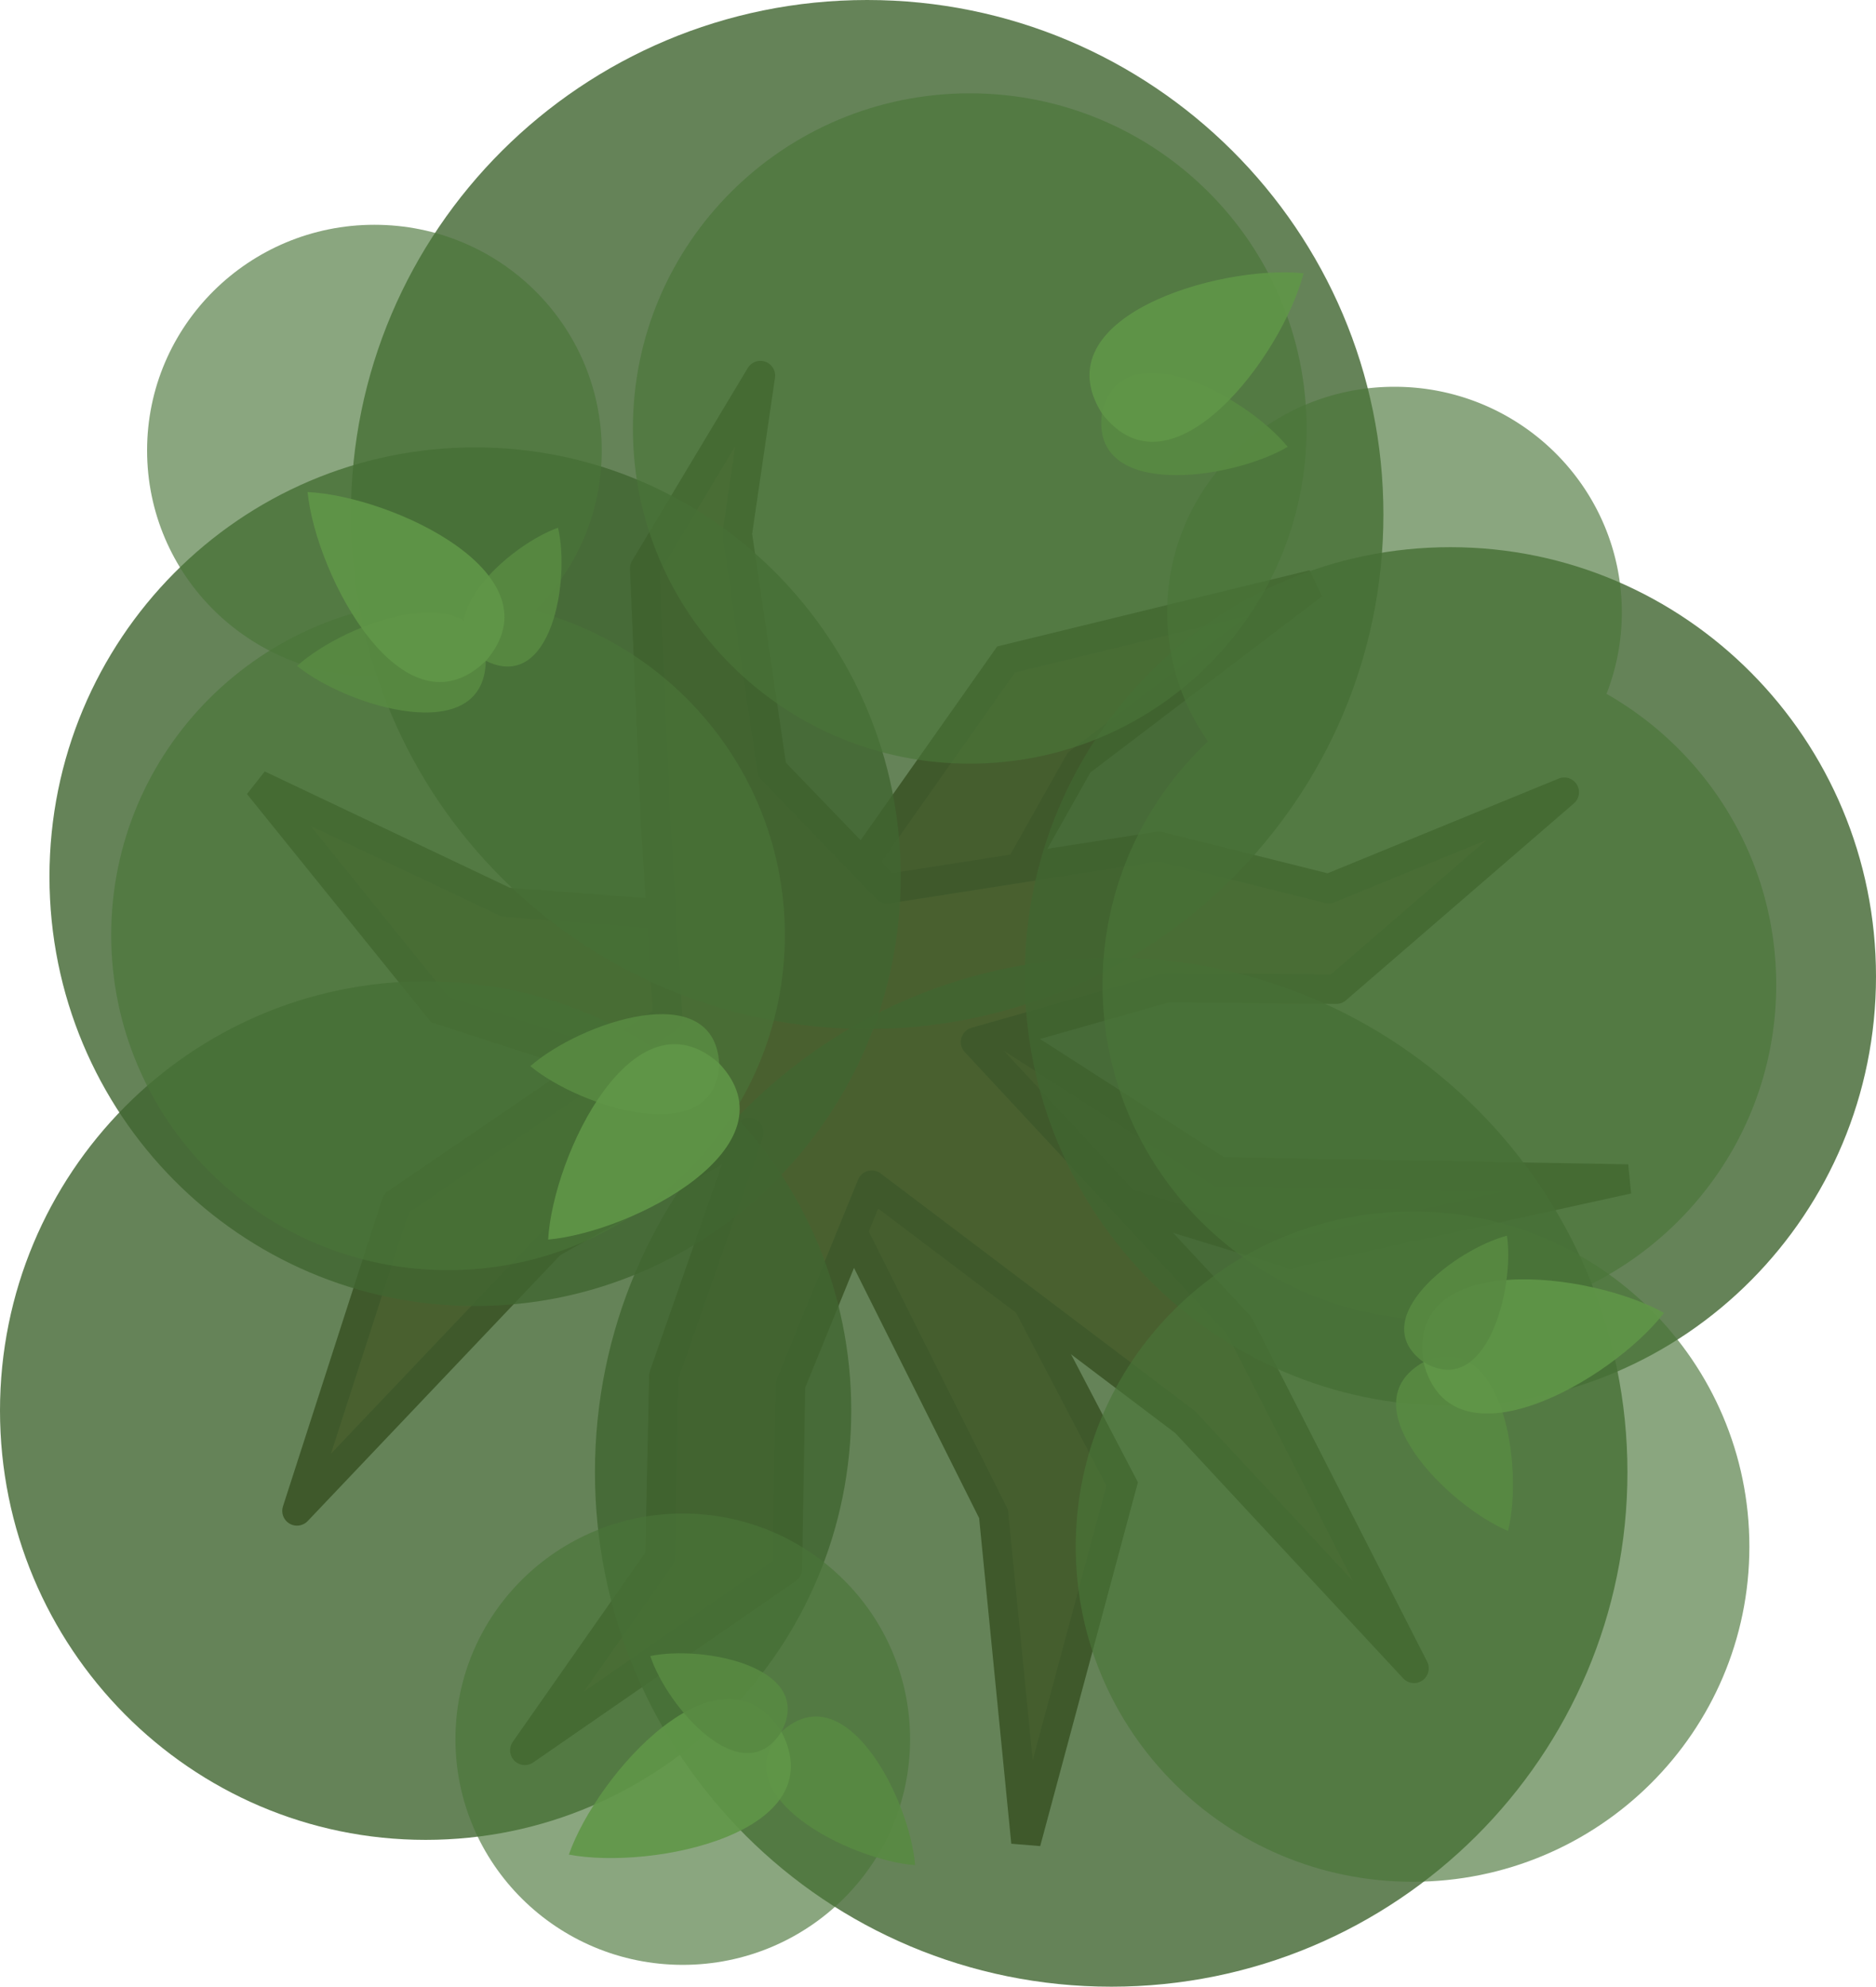 <svg xmlns="http://www.w3.org/2000/svg" width="572.339" height="606.129" fill="none" viewBox="0 0 572.339 606.129"><path fill="#5b3e24" d="m306.93 201.2-57.307 81.304-95.271-7.241-75.508-35.834 55.366 68.622 109.771 35.585 59.135 118.261 9.89 100.172 29.358-109.306-53.57-102.529L393.657 382.4l103.007-22.674-124.61-2.218-83.11-53.386 40.259-71.464 71.415-54.308z" style="stroke:#372516;stroke-width:9;stroke-dasharray:none;stroke-opacity:1"/><path d="m231.988 114.596-7.069 48.304 10.603 71.866 35.094 36.41 82.914-12.979 51.838 12.96 71.865-29.454-69.547 60.085-51.72-.458-58.345 16.574 80.455 86.513L431.389 509l-69.807-75.13-95.625-72.272-24.806 60.91-.916 56.131-80.113 55.372 41.234-58.906 1.178-55.373 25.92-74.222-60.32 33.839-77.522 81.618 30.278-93.844 82.849-56.512-3.718-59.443-3.338-77.73z" style="fill:#6d4a2c;fill-opacity:1;stroke:#372516;stroke-width:8.999;stroke-linecap:square;stroke-linejoin:round;stroke-dasharray:none;stroke-opacity:1"/><path fill="#3a4f3f" d="M15.093 267.473c0 72.34 58.137 130.98 129.851 130.98 71.715 0 129.852-58.64 129.852-130.98s-58.137-130.98-129.852-130.98c-71.714 0-129.851 58.641-129.851 130.98" opacity="0.95" style="fill:#416631;fill-opacity:.851;stroke-width:2.258"/><path fill="#3a4f3f" d="M264.558 313.935c86.985 0 157.5-70.277 157.5-156.967S351.543 0 264.558 0s-157.5 70.277-157.5 156.968 70.515 156.967 157.5 156.967" opacity="0.95" style="fill:#416631;fill-opacity:.851;stroke-width:2.546"/><path fill="#3a4f3f" d="M339.008 606.13c86.985 0 157.5-70.278 157.5-156.968s-70.515-156.968-157.5-156.968-157.5 70.277-157.5 156.968 70.515 156.967 157.5 156.967" opacity="0.95" style="fill:#416631;fill-opacity:.851;stroke-width:2.546"/><path fill="#3a4f3f" d="M312.636 297.921c0 72.34 58.137 130.98 129.851 130.98 71.715 0 129.852-58.64 129.852-130.98 0-72.338-58.137-130.98-129.852-130.98-71.714 0-129.851 58.642-129.851 130.98" opacity="0.95" style="fill:#416631;fill-opacity:.851;stroke-width:2.258"/><path fill="#485e52" d="M114.228 206.275c38.301 0 69.352-30.824 69.352-68.847S152.53 68.58 114.228 68.58c-38.304 0-69.354 30.824-69.354 68.847s31.05 68.847 69.354 68.847" opacity="0.85" style="opacity:.8;fill:#4a7538;fill-opacity:.804;stroke-width:2.546"/><path d="M425.44 118.003c-38.303 0-69.353 30.823-69.353 68.846 0 14.632 4.611 28.187 12.451 39.34-19.796 18.639-32.168 45.007-32.168 74.267 0 56.475 46.01 102.256 102.764 102.256s102.761-45.781 102.761-102.256c0-38.003-20.85-71.14-51.773-88.767a68.2 68.2 0 0 0 4.672-24.84c0-38.023-31.052-68.846-69.354-68.846" style="opacity:.8;fill:#4a7538;fill-opacity:.804;stroke-width:2.546"/><path fill="#3a4f3f" d="M0 430.354c0 72.34 58.137 130.98 129.852 130.98 71.714 0 129.851-58.64 129.851-130.98s-58.137-130.98-129.851-130.98C58.137 299.373 0 358.014 0 430.353" opacity="0.95" style="fill:#416631;fill-opacity:.851;stroke-width:2.258"/><path fill="#485e52" d="M208.301 599.466c38.301 0 69.352-30.824 69.352-68.847s-31.05-68.846-69.352-68.846c-38.304 0-69.354 30.823-69.354 68.846s31.05 68.847 69.354 68.847m222.647-25.35c56.755 0 102.763-45.781 102.763-102.256 0-56.474-46.008-102.257-102.763-102.257-56.754 0-102.763 45.783-102.763 102.257s46.009 102.256 102.763 102.256M136.689 387.517c56.754 0 102.763-45.782 102.763-102.256 0-56.477-46.009-102.258-102.763-102.258S33.925 228.783 33.925 285.26c0 56.474 46.01 102.256 102.764 102.256" opacity="0.85" style="opacity:.8;fill:#4a7538;fill-opacity:.804;stroke-width:2.546"/><path fill="#485e52" d="M295.85 232.988c56.755 0 102.763-45.781 102.763-102.256 0-56.474-46.008-102.257-102.763-102.257-56.754 0-102.763 45.783-102.763 102.257s46.009 102.256 102.763 102.256" opacity="0.85" style="opacity:.8;fill:#4a7538;fill-opacity:.804;stroke-width:2.546"/><path fill="#5f926a" d="M90.63 203.167c14.801-13.373 55.69-28.101 57.577-1.53-.468 26.631-42.082 14.105-57.576 1.543.001-.003 0 0 0 0z" style="fill:#588a42;fill-opacity:.902;stroke-width:2.546"/><path fill="#77a37a" d="M170.24 161.023h-.003c3.775 15.871-1.952 50.418-22.026 40.604-19.176-11.474 6.656-35.115 22.016-40.609v-.004z" style="fill:#588a42;fill-opacity:.902;stroke-width:2.546"/><path fill="#587e60" d="M93.843 150.084v.037c25.955 1.264 77.15 25.27 54.355 51.539-25.02 24.166-51.72-25.676-54.366-51.528.003 0 0 0 0 0-.001-.004 0 0 .001 0z" style="fill:#609648;fill-opacity:.898;stroke-width:2.546"/><path fill="#77a37a" d="M161.816 325.283c15.345 12.742 56.814 25.749 57.588-.874-1.578-26.59-42.634-12.337-57.59.862.004.002 0 0 0 0z" style="fill:#588a42;fill-opacity:.902;stroke-width:2.546"/><path fill="#5f926a" d="M167.236 378.186c25.88-2.347 76.03-28.469 52.155-53.764-26.005-23.1-50.601 27.813-52.166 53.752.003-.002 0-.002.001-.004 0 .004.001 0 0 0z" style="fill:#609648;fill-opacity:.898;stroke-width:2.546"/><path fill="#5f926a" d="M460.08 467.079c4.82-19.356-1.457-62.361-25.78-51.504-23.27 12.96 7.387 43.763 25.769 51.51l-.002.002c.003-.002-.002-.003-.002-.003z" style="fill:#588a42;fill-opacity:.902;stroke-width:2.546"/><path fill="#587e60" d="m507.695 400.522-.038.037c-22.704-12.64-78.855-19.302-73.376 15.047 8.477 33.735 57.477 5.518 73.379-15.032l.038-.038-.003.003c.003-.003-.002-.002-.002-.002z" style="fill:#609648;fill-opacity:.898;stroke-width:2.546"/><path fill="#77a37a" d="m459.74 377.004.002.002c-15.776 4.147-43.55 25.476-25.436 38.56 19.157 11.508 27.839-22.418 25.446-38.556l-.002-.002c.003 0 0 0 0 0 0-.003-.003.003-.002.002zm-66.874-240.678c-12.619-15.447-50.826-36.161-56.688-10.18-3.549 26.398 39.479 20.28 56.686 10.192q-.002-.002 0 0z" style="fill:#588a42;fill-opacity:.902;stroke-width:2.546"/><path fill="#5f926a" d="M397.686 83.366c-25.85-2.658-80.076 13.367-61.493 42.769 21.095 27.657 54.994-17.597 61.501-42.756-.003.001 0 .002-.002.004.002-.004 0 0 0 0z" style="fill:#609648;fill-opacity:.898;stroke-width:2.546"/><path fill="#5f926a" d="M279.165 569.047c-19.887-1.53-58.714-21.057-40.74-40.713 19.642-17.99 39.2 20.82 40.75 40.704l-.001-.003z" style="fill:#588a42;fill-opacity:.902;stroke-width:2.546"/><path fill="#587e60" d="M173.554 565.816c8.587-24.527 46.146-66.792 64.858-37.472 16.064 30.853-39.313 42.294-64.848 37.486h-.038q.003-.003.003-.001c-.003 0 0-.003 0-.004z" style="fill:#609648;fill-opacity:.898;stroke-width:2.546"/><path fill="#77a37a" d="M198.404 505.244c15.965-3.356 50.35 3.271 40.01 23.084-11.972 18.868-34.927-7.575-40.016-23.075h-.002z" style="fill:#588a42;fill-opacity:.902;stroke-width:2.546"/></svg>